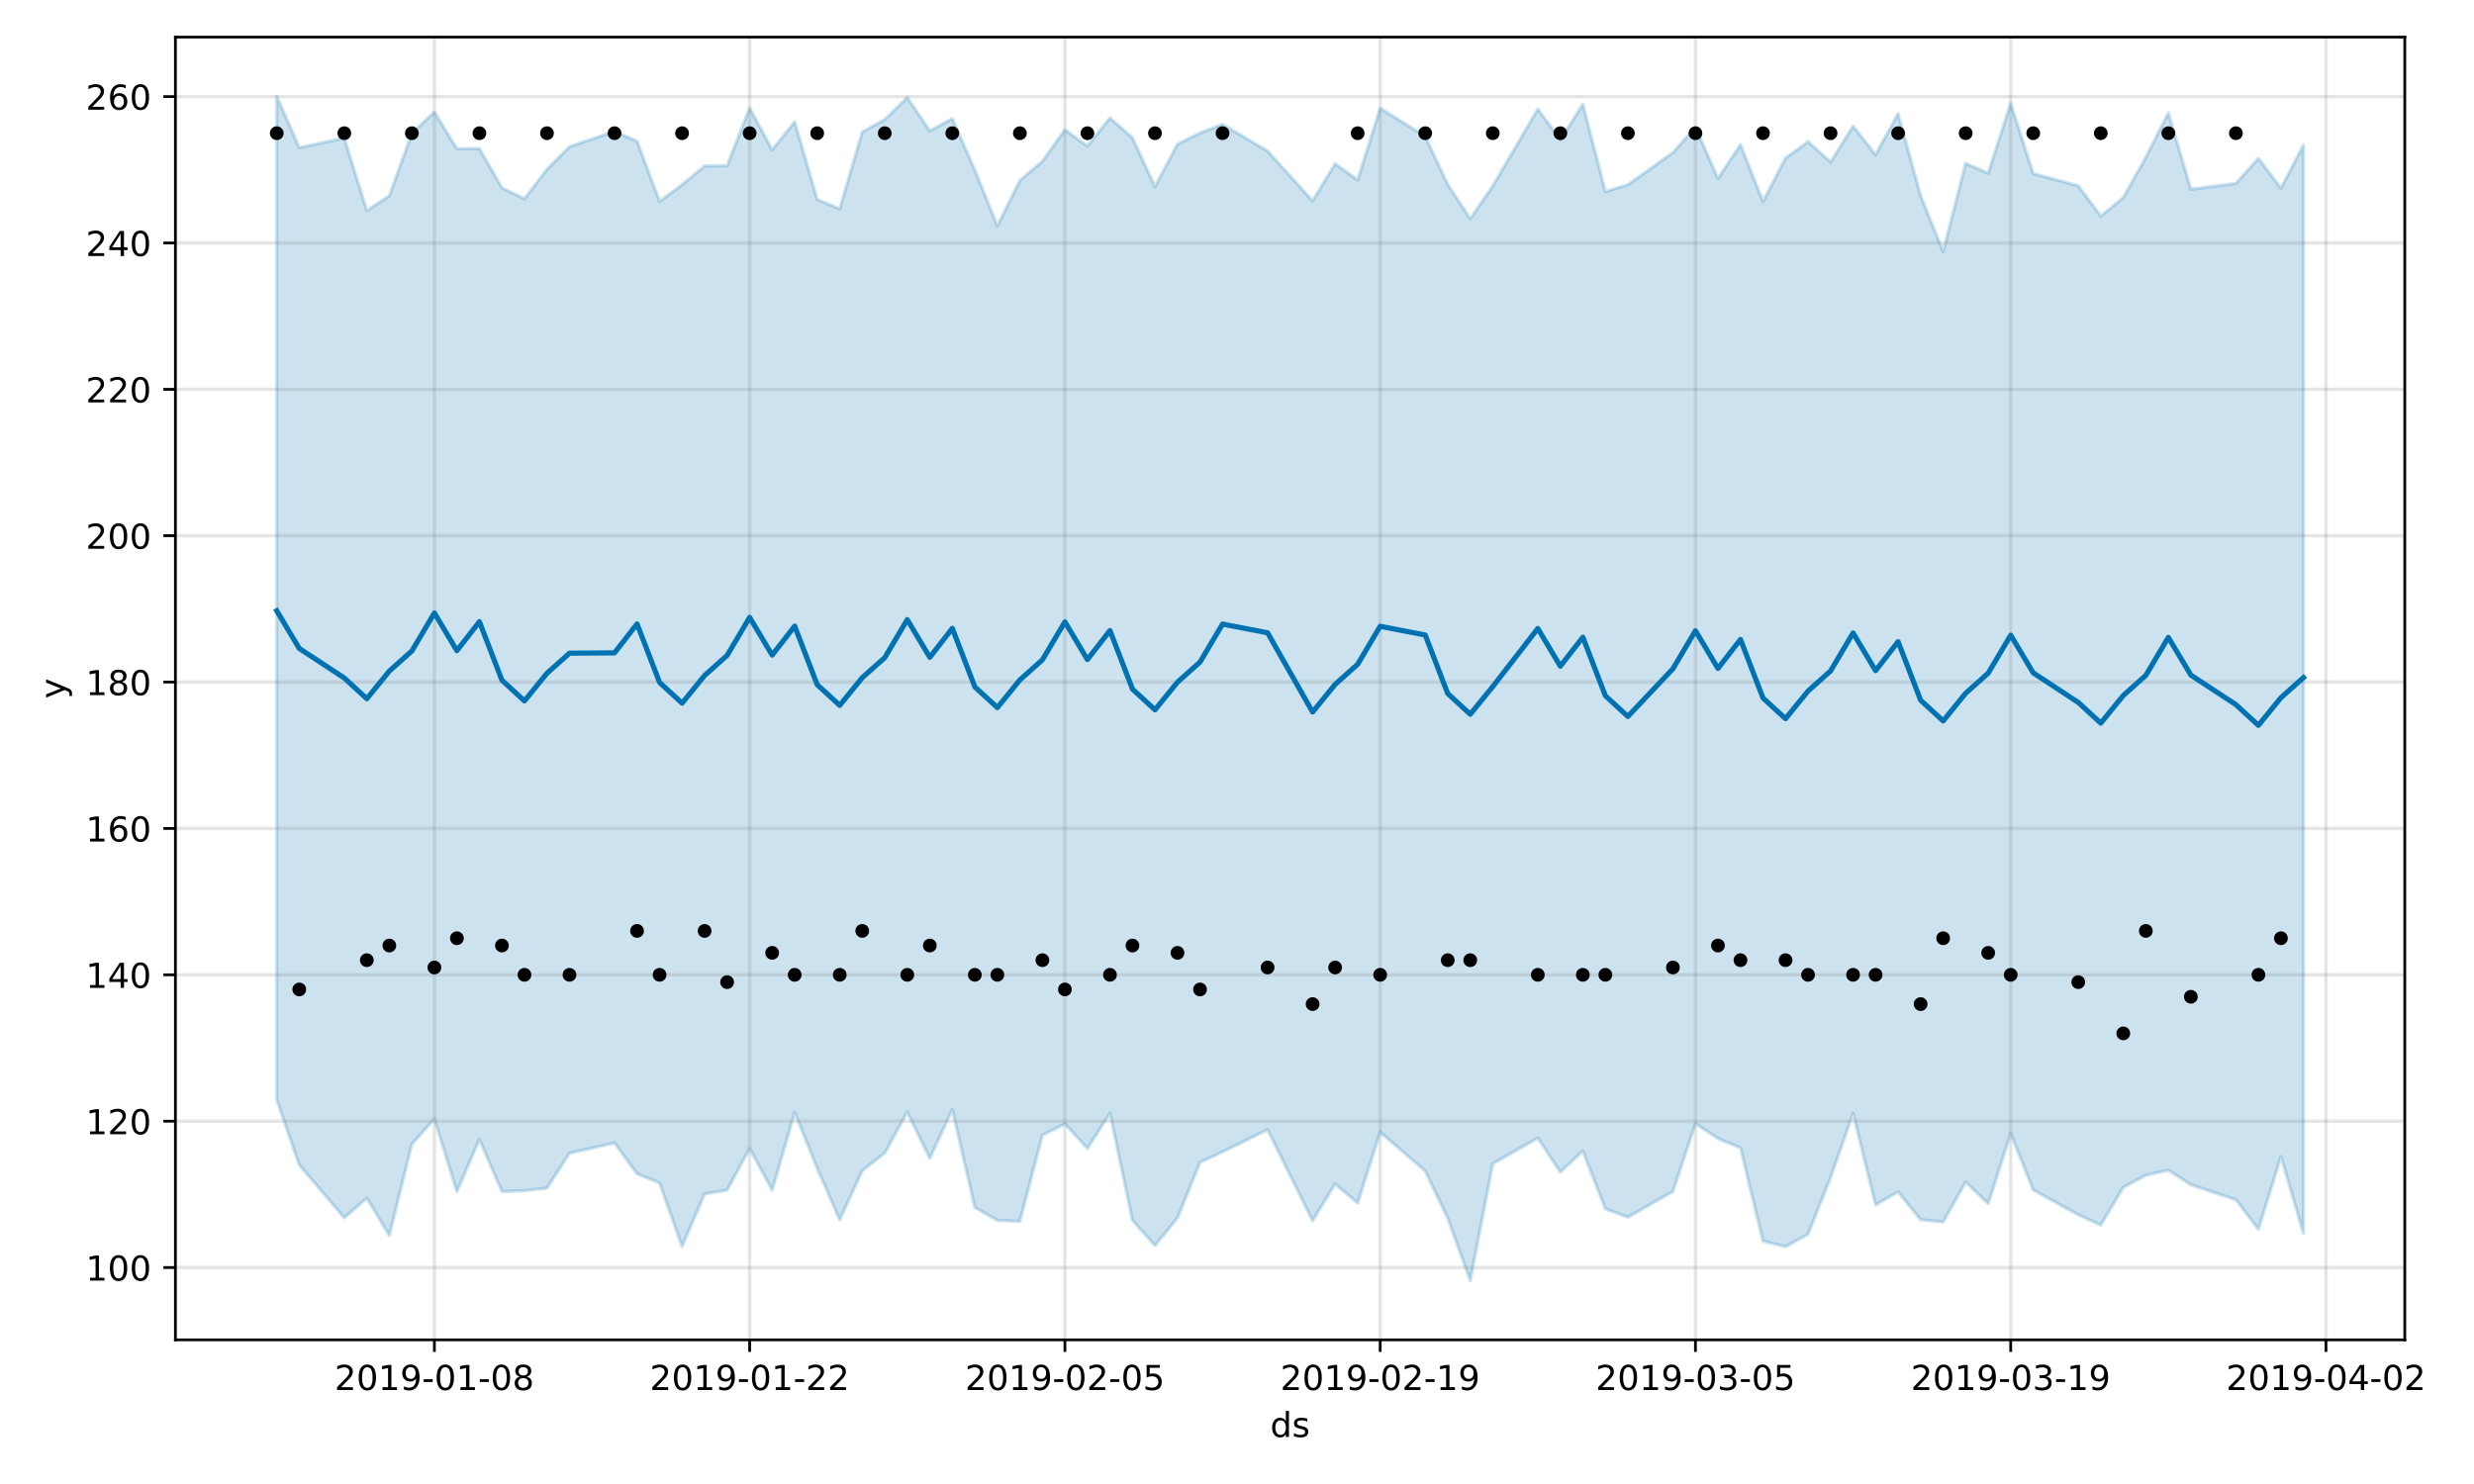 <?xml version="1.0" encoding="utf-8" standalone="no"?>
<!DOCTYPE svg PUBLIC "-//W3C//DTD SVG 1.1//EN"
  "http://www.w3.org/Graphics/SVG/1.1/DTD/svg11.dtd">
<!-- Created with matplotlib (https://matplotlib.org/) -->
<svg height="432pt" version="1.1" viewBox="0 0 720 432" width="720pt" xmlns="http://www.w3.org/2000/svg" xmlns:xlink="http://www.w3.org/1999/xlink">
 <defs>
  <style type="text/css">
*{stroke-linecap:butt;stroke-linejoin:round;}
  </style>
 </defs>
 <g id="figure_1">
  <g id="patch_1">
   <path d="M 0 432 
L 720 432 
L 720 0 
L 0 0 
z
" style="fill:#ffffff;"/>
  </g>
  <g id="axes_1">
   <g id="patch_2">
    <path d="M 51.05 390.04 
L 699.857 390.04 
L 699.857 10.8 
L 51.05 10.8 
z
" style="fill:#ffffff;"/>
   </g>
   <g id="PolyCollection_1">
    <defs>
     <path d="M 80.541 -403.962 
L 80.541 -111.817 
L 87.095 -92.882 
L 100.202 -77.481 
L 106.756 -83.246 
L 113.309 -72.361 
L 119.863 -98.95 
L 126.417 -106.276 
L 132.97 -85.105 
L 139.524 -100.322 
L 146.077 -85.115 
L 152.631 -85.393 
L 159.185 -86.124 
L 165.738 -96.3 
L 178.845 -99.288 
L 185.399 -90.301 
L 191.953 -87.619 
L 198.506 -69.15 
L 205.06 -84.449 
L 211.613 -85.534 
L 218.167 -97.663 
L 224.721 -85.551 
L 231.274 -108.163 
L 237.828 -91.884 
L 244.381 -76.898 
L 250.935 -91.199 
L 257.489 -96.327 
L 264.042 -108.28 
L 270.596 -94.813 
L 277.15 -108.971 
L 283.703 -80.508 
L 290.257 -76.748 
L 296.81 -76.457 
L 303.364 -101.544 
L 309.918 -104.844 
L 316.471 -97.672 
L 323.025 -107.929 
L 329.578 -76.734 
L 336.132 -69.404 
L 342.686 -77.439 
L 349.239 -93.613 
L 355.793 -96.676 
L 368.9 -103.141 
L 382.007 -76.619 
L 388.561 -87.348 
L 395.114 -81.795 
L 401.668 -102.435 
L 414.775 -91.111 
L 421.329 -77.355 
L 427.883 -59.198 
L 434.436 -93.222 
L 447.543 -100.698 
L 454.097 -90.777 
L 460.651 -96.913 
L 467.204 -80.13 
L 473.758 -77.655 
L 486.865 -85.157 
L 493.419 -104.93 
L 499.972 -100.546 
L 506.526 -97.852 
L 513.079 -70.713 
L 519.633 -69.101 
L 526.187 -72.693 
L 532.74 -89.213 
L 539.294 -107.887 
L 545.847 -81.267 
L 552.401 -85.033 
L 558.955 -76.926 
L 565.508 -76.28 
L 572.062 -87.893 
L 578.616 -81.614 
L 585.169 -102.026 
L 591.723 -85.571 
L 604.83 -78.378 
L 611.384 -75.369 
L 617.937 -86.357 
L 624.491 -89.861 
L 631.044 -91.345 
L 637.598 -87.117 
L 650.705 -82.749 
L 657.259 -74.145 
L 663.812 -95.302 
L 670.366 -73.017 
L 670.366 -389.753 
L 670.366 -389.753 
L 663.812 -377.228 
L 657.259 -385.878 
L 650.705 -378.588 
L 637.598 -376.911 
L 631.044 -399.133 
L 624.491 -386.157 
L 617.937 -374.487 
L 611.384 -369.079 
L 604.83 -377.922 
L 591.723 -381.462 
L 585.169 -401.931 
L 578.616 -381.567 
L 572.062 -384.44 
L 565.508 -358.746 
L 558.955 -375.025 
L 552.401 -398.931 
L 545.847 -386.97 
L 539.294 -395.291 
L 532.74 -384.834 
L 526.187 -390.761 
L 519.633 -385.975 
L 513.079 -373.318 
L 506.526 -389.913 
L 499.972 -380.054 
L 493.419 -394.967 
L 486.865 -387.57 
L 473.758 -378.216 
L 467.204 -376.231 
L 460.651 -401.65 
L 454.097 -391.266 
L 447.543 -400.23 
L 434.436 -377.866 
L 427.883 -368.326 
L 421.329 -378.292 
L 414.775 -392.316 
L 401.668 -400.504 
L 395.114 -379.596 
L 388.561 -384.348 
L 382.007 -373.517 
L 368.9 -388.03 
L 355.793 -395.801 
L 349.239 -393.293 
L 342.686 -390.045 
L 336.132 -377.632 
L 329.578 -391.876 
L 323.025 -397.644 
L 316.471 -389.489 
L 309.918 -394.231 
L 303.364 -385.06 
L 296.81 -379.463 
L 290.257 -366.23 
L 283.703 -382.508 
L 277.15 -397.48 
L 270.596 -393.9 
L 264.042 -403.646 
L 257.489 -397.201 
L 250.935 -393.574 
L 244.381 -371.209 
L 237.828 -373.944 
L 231.274 -396.527 
L 224.721 -388.365 
L 218.167 -400.571 
L 211.613 -383.753 
L 205.06 -383.699 
L 198.506 -378.228 
L 191.953 -373.385 
L 185.399 -390.896 
L 178.845 -393.756 
L 165.738 -389.296 
L 159.185 -382.718 
L 152.631 -374.115 
L 146.077 -377.327 
L 139.524 -388.755 
L 132.97 -388.689 
L 126.417 -399.366 
L 119.863 -393.198 
L 113.309 -374.989 
L 106.756 -370.697 
L 100.202 -391.813 
L 87.095 -389.021 
L 80.541 -403.962 
z
" id="m519067b013" style="stroke:#0072b2;stroke-opacity:0.2;"/>
    </defs>
    <g clip-path="url(#p35466e5bfb)">
     <use style="fill:#0072b2;fill-opacity:0.2;stroke:#0072b2;stroke-opacity:0.2;" x="0" xlink:href="#m519067b013" y="432"/>
    </g>
   </g>
   <g id="matplotlib.axis_1">
    <g id="xtick_1">
     <g id="line2d_1">
      <path clip-path="url(#p35466e5bfb)" d="M 126.417 390.04 
L 126.417 10.8 
" style="fill:none;stroke:#808080;stroke-linecap:square;stroke-opacity:0.2;"/>
     </g>
     <g id="line2d_2">
      <defs>
       <path d="M 0 0 
L 0 3.5 
" id="m316aefbcc0" style="stroke:#000000;stroke-width:0.8;"/>
      </defs>
      <g>
       <use style="stroke:#000000;stroke-width:0.8;" x="126.417" xlink:href="#m316aefbcc0" y="390.04"/>
      </g>
     </g>
     <g id="text_1">
      <!-- 2019-01-08 -->
      <defs>
       <path d="M 19.188 8.297 
L 53.609 8.297 
L 53.609 0 
L 7.328 0 
L 7.328 8.297 
Q 12.938 14.109 22.625 23.891 
Q 32.328 33.688 34.812 36.531 
Q 39.547 41.844 41.422 45.531 
Q 43.312 49.219 43.312 52.781 
Q 43.312 58.594 39.234 62.25 
Q 35.156 65.922 28.609 65.922 
Q 23.969 65.922 18.812 64.312 
Q 13.672 62.703 7.812 59.422 
L 7.812 69.391 
Q 13.766 71.781 18.938 73 
Q 24.125 74.219 28.422 74.219 
Q 39.75 74.219 46.484 68.547 
Q 53.219 62.891 53.219 53.422 
Q 53.219 48.922 51.531 44.891 
Q 49.859 40.875 45.406 35.406 
Q 44.188 33.984 37.641 27.219 
Q 31.109 20.453 19.188 8.297 
z
" id="DejaVuSans-50"/>
       <path d="M 31.781 66.406 
Q 24.172 66.406 20.328 58.906 
Q 16.5 51.422 16.5 36.375 
Q 16.5 21.391 20.328 13.891 
Q 24.172 6.391 31.781 6.391 
Q 39.453 6.391 43.281 13.891 
Q 47.125 21.391 47.125 36.375 
Q 47.125 51.422 43.281 58.906 
Q 39.453 66.406 31.781 66.406 
z
M 31.781 74.219 
Q 44.047 74.219 50.516 64.516 
Q 56.984 54.828 56.984 36.375 
Q 56.984 17.969 50.516 8.266 
Q 44.047 -1.422 31.781 -1.422 
Q 19.531 -1.422 13.062 8.266 
Q 6.594 17.969 6.594 36.375 
Q 6.594 54.828 13.062 64.516 
Q 19.531 74.219 31.781 74.219 
z
" id="DejaVuSans-48"/>
       <path d="M 12.406 8.297 
L 28.516 8.297 
L 28.516 63.922 
L 10.984 60.406 
L 10.984 69.391 
L 28.422 72.906 
L 38.281 72.906 
L 38.281 8.297 
L 54.391 8.297 
L 54.391 0 
L 12.406 0 
z
" id="DejaVuSans-49"/>
       <path d="M 10.984 1.516 
L 10.984 10.5 
Q 14.703 8.734 18.5 7.812 
Q 22.312 6.891 25.984 6.891 
Q 35.75 6.891 40.891 13.453 
Q 46.047 20.016 46.781 33.406 
Q 43.953 29.203 39.594 26.953 
Q 35.25 24.703 29.984 24.703 
Q 19.047 24.703 12.672 31.312 
Q 6.297 37.938 6.297 49.422 
Q 6.297 60.641 12.938 67.422 
Q 19.578 74.219 30.609 74.219 
Q 43.266 74.219 49.922 64.516 
Q 56.594 54.828 56.594 36.375 
Q 56.594 19.141 48.406 8.859 
Q 40.234 -1.422 26.422 -1.422 
Q 22.703 -1.422 18.891 -0.688 
Q 15.094 0.047 10.984 1.516 
z
M 30.609 32.422 
Q 37.25 32.422 41.125 36.953 
Q 45.016 41.5 45.016 49.422 
Q 45.016 57.281 41.125 61.844 
Q 37.25 66.406 30.609 66.406 
Q 23.969 66.406 20.094 61.844 
Q 16.219 57.281 16.219 49.422 
Q 16.219 41.5 20.094 36.953 
Q 23.969 32.422 30.609 32.422 
z
" id="DejaVuSans-57"/>
       <path d="M 4.891 31.391 
L 31.203 31.391 
L 31.203 23.391 
L 4.891 23.391 
z
" id="DejaVuSans-45"/>
       <path d="M 31.781 34.625 
Q 24.75 34.625 20.719 30.859 
Q 16.703 27.094 16.703 20.516 
Q 16.703 13.922 20.719 10.156 
Q 24.75 6.391 31.781 6.391 
Q 38.812 6.391 42.859 10.172 
Q 46.922 13.969 46.922 20.516 
Q 46.922 27.094 42.891 30.859 
Q 38.875 34.625 31.781 34.625 
z
M 21.922 38.812 
Q 15.578 40.375 12.031 44.719 
Q 8.5 49.078 8.5 55.328 
Q 8.5 64.062 14.719 69.141 
Q 20.953 74.219 31.781 74.219 
Q 42.672 74.219 48.875 69.141 
Q 55.078 64.062 55.078 55.328 
Q 55.078 49.078 51.531 44.719 
Q 48 40.375 41.703 38.812 
Q 48.828 37.156 52.797 32.312 
Q 56.781 27.484 56.781 20.516 
Q 56.781 9.906 50.312 4.234 
Q 43.844 -1.422 31.781 -1.422 
Q 19.734 -1.422 13.25 4.234 
Q 6.781 9.906 6.781 20.516 
Q 6.781 27.484 10.781 32.312 
Q 14.797 37.156 21.922 38.812 
z
M 18.312 54.391 
Q 18.312 48.734 21.844 45.562 
Q 25.391 42.391 31.781 42.391 
Q 38.141 42.391 41.719 45.562 
Q 45.312 48.734 45.312 54.391 
Q 45.312 60.062 41.719 63.234 
Q 38.141 66.406 31.781 66.406 
Q 25.391 66.406 21.844 63.234 
Q 18.312 60.062 18.312 54.391 
z
" id="DejaVuSans-56"/>
      </defs>
      <g transform="translate(97.359 404.638)scale(0.1 -0.1)">
       <use xlink:href="#DejaVuSans-50"/>
       <use x="63.623" xlink:href="#DejaVuSans-48"/>
       <use x="127.246" xlink:href="#DejaVuSans-49"/>
       <use x="190.869" xlink:href="#DejaVuSans-57"/>
       <use x="254.492" xlink:href="#DejaVuSans-45"/>
       <use x="290.576" xlink:href="#DejaVuSans-48"/>
       <use x="354.199" xlink:href="#DejaVuSans-49"/>
       <use x="417.822" xlink:href="#DejaVuSans-45"/>
       <use x="453.906" xlink:href="#DejaVuSans-48"/>
       <use x="517.529" xlink:href="#DejaVuSans-56"/>
      </g>
     </g>
    </g>
    <g id="xtick_2">
     <g id="line2d_3">
      <path clip-path="url(#p35466e5bfb)" d="M 218.167 390.04 
L 218.167 10.8 
" style="fill:none;stroke:#808080;stroke-linecap:square;stroke-opacity:0.2;"/>
     </g>
     <g id="line2d_4">
      <g>
       <use style="stroke:#000000;stroke-width:0.8;" x="218.167" xlink:href="#m316aefbcc0" y="390.04"/>
      </g>
     </g>
     <g id="text_2">
      <!-- 2019-01-22 -->
      <g transform="translate(189.109 404.638)scale(0.1 -0.1)">
       <use xlink:href="#DejaVuSans-50"/>
       <use x="63.623" xlink:href="#DejaVuSans-48"/>
       <use x="127.246" xlink:href="#DejaVuSans-49"/>
       <use x="190.869" xlink:href="#DejaVuSans-57"/>
       <use x="254.492" xlink:href="#DejaVuSans-45"/>
       <use x="290.576" xlink:href="#DejaVuSans-48"/>
       <use x="354.199" xlink:href="#DejaVuSans-49"/>
       <use x="417.822" xlink:href="#DejaVuSans-45"/>
       <use x="453.906" xlink:href="#DejaVuSans-50"/>
       <use x="517.529" xlink:href="#DejaVuSans-50"/>
      </g>
     </g>
    </g>
    <g id="xtick_3">
     <g id="line2d_5">
      <path clip-path="url(#p35466e5bfb)" d="M 309.918 390.04 
L 309.918 10.8 
" style="fill:none;stroke:#808080;stroke-linecap:square;stroke-opacity:0.2;"/>
     </g>
     <g id="line2d_6">
      <g>
       <use style="stroke:#000000;stroke-width:0.8;" x="309.918" xlink:href="#m316aefbcc0" y="390.04"/>
      </g>
     </g>
     <g id="text_3">
      <!-- 2019-02-05 -->
      <defs>
       <path d="M 10.797 72.906 
L 49.516 72.906 
L 49.516 64.594 
L 19.828 64.594 
L 19.828 46.734 
Q 21.969 47.469 24.109 47.828 
Q 26.266 48.188 28.422 48.188 
Q 40.625 48.188 47.75 41.5 
Q 54.891 34.812 54.891 23.391 
Q 54.891 11.625 47.562 5.094 
Q 40.234 -1.422 26.906 -1.422 
Q 22.312 -1.422 17.547 -0.641 
Q 12.797 0.141 7.719 1.703 
L 7.719 11.625 
Q 12.109 9.234 16.797 8.062 
Q 21.484 6.891 26.703 6.891 
Q 35.156 6.891 40.078 11.328 
Q 45.016 15.766 45.016 23.391 
Q 45.016 31 40.078 35.438 
Q 35.156 39.891 26.703 39.891 
Q 22.75 39.891 18.812 39.016 
Q 14.891 38.141 10.797 36.281 
z
" id="DejaVuSans-53"/>
      </defs>
      <g transform="translate(280.86 404.638)scale(0.1 -0.1)">
       <use xlink:href="#DejaVuSans-50"/>
       <use x="63.623" xlink:href="#DejaVuSans-48"/>
       <use x="127.246" xlink:href="#DejaVuSans-49"/>
       <use x="190.869" xlink:href="#DejaVuSans-57"/>
       <use x="254.492" xlink:href="#DejaVuSans-45"/>
       <use x="290.576" xlink:href="#DejaVuSans-48"/>
       <use x="354.199" xlink:href="#DejaVuSans-50"/>
       <use x="417.822" xlink:href="#DejaVuSans-45"/>
       <use x="453.906" xlink:href="#DejaVuSans-48"/>
       <use x="517.529" xlink:href="#DejaVuSans-53"/>
      </g>
     </g>
    </g>
    <g id="xtick_4">
     <g id="line2d_7">
      <path clip-path="url(#p35466e5bfb)" d="M 401.668 390.04 
L 401.668 10.8 
" style="fill:none;stroke:#808080;stroke-linecap:square;stroke-opacity:0.2;"/>
     </g>
     <g id="line2d_8">
      <g>
       <use style="stroke:#000000;stroke-width:0.8;" x="401.668" xlink:href="#m316aefbcc0" y="390.04"/>
      </g>
     </g>
     <g id="text_4">
      <!-- 2019-02-19 -->
      <g transform="translate(372.61 404.638)scale(0.1 -0.1)">
       <use xlink:href="#DejaVuSans-50"/>
       <use x="63.623" xlink:href="#DejaVuSans-48"/>
       <use x="127.246" xlink:href="#DejaVuSans-49"/>
       <use x="190.869" xlink:href="#DejaVuSans-57"/>
       <use x="254.492" xlink:href="#DejaVuSans-45"/>
       <use x="290.576" xlink:href="#DejaVuSans-48"/>
       <use x="354.199" xlink:href="#DejaVuSans-50"/>
       <use x="417.822" xlink:href="#DejaVuSans-45"/>
       <use x="453.906" xlink:href="#DejaVuSans-49"/>
       <use x="517.529" xlink:href="#DejaVuSans-57"/>
      </g>
     </g>
    </g>
    <g id="xtick_5">
     <g id="line2d_9">
      <path clip-path="url(#p35466e5bfb)" d="M 493.419 390.04 
L 493.419 10.8 
" style="fill:none;stroke:#808080;stroke-linecap:square;stroke-opacity:0.2;"/>
     </g>
     <g id="line2d_10">
      <g>
       <use style="stroke:#000000;stroke-width:0.8;" x="493.419" xlink:href="#m316aefbcc0" y="390.04"/>
      </g>
     </g>
     <g id="text_5">
      <!-- 2019-03-05 -->
      <defs>
       <path d="M 40.578 39.312 
Q 47.656 37.797 51.625 33 
Q 55.609 28.219 55.609 21.188 
Q 55.609 10.406 48.188 4.484 
Q 40.766 -1.422 27.094 -1.422 
Q 22.516 -1.422 17.656 -0.516 
Q 12.797 0.391 7.625 2.203 
L 7.625 11.719 
Q 11.719 9.328 16.594 8.109 
Q 21.484 6.891 26.812 6.891 
Q 36.078 6.891 40.938 10.547 
Q 45.797 14.203 45.797 21.188 
Q 45.797 27.641 41.281 31.266 
Q 36.766 34.906 28.719 34.906 
L 20.219 34.906 
L 20.219 43.016 
L 29.109 43.016 
Q 36.375 43.016 40.234 45.922 
Q 44.094 48.828 44.094 54.297 
Q 44.094 59.906 40.109 62.906 
Q 36.141 65.922 28.719 65.922 
Q 24.656 65.922 20.016 65.031 
Q 15.375 64.156 9.812 62.312 
L 9.812 71.094 
Q 15.438 72.656 20.344 73.438 
Q 25.25 74.219 29.594 74.219 
Q 40.828 74.219 47.359 69.109 
Q 53.906 64.016 53.906 55.328 
Q 53.906 49.266 50.438 45.094 
Q 46.969 40.922 40.578 39.312 
z
" id="DejaVuSans-51"/>
      </defs>
      <g transform="translate(464.361 404.638)scale(0.1 -0.1)">
       <use xlink:href="#DejaVuSans-50"/>
       <use x="63.623" xlink:href="#DejaVuSans-48"/>
       <use x="127.246" xlink:href="#DejaVuSans-49"/>
       <use x="190.869" xlink:href="#DejaVuSans-57"/>
       <use x="254.492" xlink:href="#DejaVuSans-45"/>
       <use x="290.576" xlink:href="#DejaVuSans-48"/>
       <use x="354.199" xlink:href="#DejaVuSans-51"/>
       <use x="417.822" xlink:href="#DejaVuSans-45"/>
       <use x="453.906" xlink:href="#DejaVuSans-48"/>
       <use x="517.529" xlink:href="#DejaVuSans-53"/>
      </g>
     </g>
    </g>
    <g id="xtick_6">
     <g id="line2d_11">
      <path clip-path="url(#p35466e5bfb)" d="M 585.169 390.04 
L 585.169 10.8 
" style="fill:none;stroke:#808080;stroke-linecap:square;stroke-opacity:0.2;"/>
     </g>
     <g id="line2d_12">
      <g>
       <use style="stroke:#000000;stroke-width:0.8;" x="585.169" xlink:href="#m316aefbcc0" y="390.04"/>
      </g>
     </g>
     <g id="text_6">
      <!-- 2019-03-19 -->
      <g transform="translate(556.111 404.638)scale(0.1 -0.1)">
       <use xlink:href="#DejaVuSans-50"/>
       <use x="63.623" xlink:href="#DejaVuSans-48"/>
       <use x="127.246" xlink:href="#DejaVuSans-49"/>
       <use x="190.869" xlink:href="#DejaVuSans-57"/>
       <use x="254.492" xlink:href="#DejaVuSans-45"/>
       <use x="290.576" xlink:href="#DejaVuSans-48"/>
       <use x="354.199" xlink:href="#DejaVuSans-51"/>
       <use x="417.822" xlink:href="#DejaVuSans-45"/>
       <use x="453.906" xlink:href="#DejaVuSans-49"/>
       <use x="517.529" xlink:href="#DejaVuSans-57"/>
      </g>
     </g>
    </g>
    <g id="xtick_7">
     <g id="line2d_13">
      <path clip-path="url(#p35466e5bfb)" d="M 676.92 390.04 
L 676.92 10.8 
" style="fill:none;stroke:#808080;stroke-linecap:square;stroke-opacity:0.2;"/>
     </g>
     <g id="line2d_14">
      <g>
       <use style="stroke:#000000;stroke-width:0.8;" x="676.92" xlink:href="#m316aefbcc0" y="390.04"/>
      </g>
     </g>
     <g id="text_7">
      <!-- 2019-04-02 -->
      <defs>
       <path d="M 37.797 64.312 
L 12.891 25.391 
L 37.797 25.391 
z
M 35.203 72.906 
L 47.609 72.906 
L 47.609 25.391 
L 58.016 25.391 
L 58.016 17.188 
L 47.609 17.188 
L 47.609 0 
L 37.797 0 
L 37.797 17.188 
L 4.891 17.188 
L 4.891 26.703 
z
" id="DejaVuSans-52"/>
      </defs>
      <g transform="translate(647.862 404.638)scale(0.1 -0.1)">
       <use xlink:href="#DejaVuSans-50"/>
       <use x="63.623" xlink:href="#DejaVuSans-48"/>
       <use x="127.246" xlink:href="#DejaVuSans-49"/>
       <use x="190.869" xlink:href="#DejaVuSans-57"/>
       <use x="254.492" xlink:href="#DejaVuSans-45"/>
       <use x="290.576" xlink:href="#DejaVuSans-48"/>
       <use x="354.199" xlink:href="#DejaVuSans-52"/>
       <use x="417.822" xlink:href="#DejaVuSans-45"/>
       <use x="453.906" xlink:href="#DejaVuSans-48"/>
       <use x="517.529" xlink:href="#DejaVuSans-50"/>
      </g>
     </g>
    </g>
    <g id="text_8">
     <!-- ds -->
     <defs>
      <path d="M 45.406 46.391 
L 45.406 75.984 
L 54.391 75.984 
L 54.391 0 
L 45.406 0 
L 45.406 8.203 
Q 42.578 3.328 38.25 0.953 
Q 33.938 -1.422 27.875 -1.422 
Q 17.969 -1.422 11.734 6.484 
Q 5.516 14.406 5.516 27.297 
Q 5.516 40.188 11.734 48.094 
Q 17.969 56 27.875 56 
Q 33.938 56 38.25 53.625 
Q 42.578 51.266 45.406 46.391 
z
M 14.797 27.297 
Q 14.797 17.391 18.875 11.75 
Q 22.953 6.109 30.078 6.109 
Q 37.203 6.109 41.297 11.75 
Q 45.406 17.391 45.406 27.297 
Q 45.406 37.203 41.297 42.844 
Q 37.203 48.484 30.078 48.484 
Q 22.953 48.484 18.875 42.844 
Q 14.797 37.203 14.797 27.297 
z
" id="DejaVuSans-100"/>
      <path d="M 44.281 53.078 
L 44.281 44.578 
Q 40.484 46.531 36.375 47.5 
Q 32.281 48.484 27.875 48.484 
Q 21.188 48.484 17.844 46.438 
Q 14.5 44.391 14.5 40.281 
Q 14.5 37.156 16.891 35.375 
Q 19.281 33.594 26.516 31.984 
L 29.594 31.297 
Q 39.156 29.25 43.188 25.516 
Q 47.219 21.781 47.219 15.094 
Q 47.219 7.469 41.188 3.016 
Q 35.156 -1.422 24.609 -1.422 
Q 20.219 -1.422 15.453 -0.562 
Q 10.688 0.297 5.422 2 
L 5.422 11.281 
Q 10.406 8.688 15.234 7.391 
Q 20.062 6.109 24.812 6.109 
Q 31.156 6.109 34.562 8.281 
Q 37.984 10.453 37.984 14.406 
Q 37.984 18.062 35.516 20.016 
Q 33.062 21.969 24.703 23.781 
L 21.578 24.516 
Q 13.234 26.266 9.516 29.906 
Q 5.812 33.547 5.812 39.891 
Q 5.812 47.609 11.281 51.797 
Q 16.75 56 26.812 56 
Q 31.781 56 36.172 55.266 
Q 40.578 54.547 44.281 53.078 
z
" id="DejaVuSans-115"/>
     </defs>
     <g transform="translate(369.675 418.317)scale(0.1 -0.1)">
      <use xlink:href="#DejaVuSans-100"/>
      <use x="63.477" xlink:href="#DejaVuSans-115"/>
     </g>
    </g>
   </g>
   <g id="matplotlib.axis_2">
    <g id="ytick_1">
     <g id="line2d_15">
      <path clip-path="url(#p35466e5bfb)" d="M 51.05 368.991 
L 699.857 368.991 
" style="fill:none;stroke:#808080;stroke-linecap:square;stroke-opacity:0.2;"/>
     </g>
     <g id="line2d_16">
      <defs>
       <path d="M 0 0 
L -3.5 0 
" id="mdfeae8bab4" style="stroke:#000000;stroke-width:0.8;"/>
      </defs>
      <g>
       <use style="stroke:#000000;stroke-width:0.8;" x="51.05" xlink:href="#mdfeae8bab4" y="368.991"/>
      </g>
     </g>
     <g id="text_9">
      <!-- 100 -->
      <g transform="translate(24.962 372.791)scale(0.1 -0.1)">
       <use xlink:href="#DejaVuSans-49"/>
       <use x="63.623" xlink:href="#DejaVuSans-48"/>
       <use x="127.246" xlink:href="#DejaVuSans-48"/>
      </g>
     </g>
    </g>
    <g id="ytick_2">
     <g id="line2d_17">
      <path clip-path="url(#p35466e5bfb)" d="M 51.05 326.383 
L 699.857 326.383 
" style="fill:none;stroke:#808080;stroke-linecap:square;stroke-opacity:0.2;"/>
     </g>
     <g id="line2d_18">
      <g>
       <use style="stroke:#000000;stroke-width:0.8;" x="51.05" xlink:href="#mdfeae8bab4" y="326.383"/>
      </g>
     </g>
     <g id="text_10">
      <!-- 120 -->
      <g transform="translate(24.962 330.182)scale(0.1 -0.1)">
       <use xlink:href="#DejaVuSans-49"/>
       <use x="63.623" xlink:href="#DejaVuSans-50"/>
       <use x="127.246" xlink:href="#DejaVuSans-48"/>
      </g>
     </g>
    </g>
    <g id="ytick_3">
     <g id="line2d_19">
      <path clip-path="url(#p35466e5bfb)" d="M 51.05 283.774 
L 699.857 283.774 
" style="fill:none;stroke:#808080;stroke-linecap:square;stroke-opacity:0.2;"/>
     </g>
     <g id="line2d_20">
      <g>
       <use style="stroke:#000000;stroke-width:0.8;" x="51.05" xlink:href="#mdfeae8bab4" y="283.774"/>
      </g>
     </g>
     <g id="text_11">
      <!-- 140 -->
      <g transform="translate(24.962 287.573)scale(0.1 -0.1)">
       <use xlink:href="#DejaVuSans-49"/>
       <use x="63.623" xlink:href="#DejaVuSans-52"/>
       <use x="127.246" xlink:href="#DejaVuSans-48"/>
      </g>
     </g>
    </g>
    <g id="ytick_4">
     <g id="line2d_21">
      <path clip-path="url(#p35466e5bfb)" d="M 51.05 241.165 
L 699.857 241.165 
" style="fill:none;stroke:#808080;stroke-linecap:square;stroke-opacity:0.2;"/>
     </g>
     <g id="line2d_22">
      <g>
       <use style="stroke:#000000;stroke-width:0.8;" x="51.05" xlink:href="#mdfeae8bab4" y="241.165"/>
      </g>
     </g>
     <g id="text_12">
      <!-- 160 -->
      <defs>
       <path d="M 33.016 40.375 
Q 26.375 40.375 22.484 35.828 
Q 18.609 31.297 18.609 23.391 
Q 18.609 15.531 22.484 10.953 
Q 26.375 6.391 33.016 6.391 
Q 39.656 6.391 43.531 10.953 
Q 47.406 15.531 47.406 23.391 
Q 47.406 31.297 43.531 35.828 
Q 39.656 40.375 33.016 40.375 
z
M 52.594 71.297 
L 52.594 62.312 
Q 48.875 64.062 45.094 64.984 
Q 41.312 65.922 37.594 65.922 
Q 27.828 65.922 22.672 59.328 
Q 17.531 52.734 16.797 39.406 
Q 19.672 43.656 24.016 45.922 
Q 28.375 48.188 33.594 48.188 
Q 44.578 48.188 50.953 41.516 
Q 57.328 34.859 57.328 23.391 
Q 57.328 12.156 50.688 5.359 
Q 44.047 -1.422 33.016 -1.422 
Q 20.359 -1.422 13.672 8.266 
Q 6.984 17.969 6.984 36.375 
Q 6.984 53.656 15.188 63.938 
Q 23.391 74.219 37.203 74.219 
Q 40.922 74.219 44.703 73.484 
Q 48.484 72.75 52.594 71.297 
z
" id="DejaVuSans-54"/>
      </defs>
      <g transform="translate(24.962 244.964)scale(0.1 -0.1)">
       <use xlink:href="#DejaVuSans-49"/>
       <use x="63.623" xlink:href="#DejaVuSans-54"/>
       <use x="127.246" xlink:href="#DejaVuSans-48"/>
      </g>
     </g>
    </g>
    <g id="ytick_5">
     <g id="line2d_23">
      <path clip-path="url(#p35466e5bfb)" d="M 51.05 198.556 
L 699.857 198.556 
" style="fill:none;stroke:#808080;stroke-linecap:square;stroke-opacity:0.2;"/>
     </g>
     <g id="line2d_24">
      <g>
       <use style="stroke:#000000;stroke-width:0.8;" x="51.05" xlink:href="#mdfeae8bab4" y="198.556"/>
      </g>
     </g>
     <g id="text_13">
      <!-- 180 -->
      <g transform="translate(24.962 202.356)scale(0.1 -0.1)">
       <use xlink:href="#DejaVuSans-49"/>
       <use x="63.623" xlink:href="#DejaVuSans-56"/>
       <use x="127.246" xlink:href="#DejaVuSans-48"/>
      </g>
     </g>
    </g>
    <g id="ytick_6">
     <g id="line2d_25">
      <path clip-path="url(#p35466e5bfb)" d="M 51.05 155.948 
L 699.857 155.948 
" style="fill:none;stroke:#808080;stroke-linecap:square;stroke-opacity:0.2;"/>
     </g>
     <g id="line2d_26">
      <g>
       <use style="stroke:#000000;stroke-width:0.8;" x="51.05" xlink:href="#mdfeae8bab4" y="155.948"/>
      </g>
     </g>
     <g id="text_14">
      <!-- 200 -->
      <g transform="translate(24.962 159.747)scale(0.1 -0.1)">
       <use xlink:href="#DejaVuSans-50"/>
       <use x="63.623" xlink:href="#DejaVuSans-48"/>
       <use x="127.246" xlink:href="#DejaVuSans-48"/>
      </g>
     </g>
    </g>
    <g id="ytick_7">
     <g id="line2d_27">
      <path clip-path="url(#p35466e5bfb)" d="M 51.05 113.339 
L 699.857 113.339 
" style="fill:none;stroke:#808080;stroke-linecap:square;stroke-opacity:0.2;"/>
     </g>
     <g id="line2d_28">
      <g>
       <use style="stroke:#000000;stroke-width:0.8;" x="51.05" xlink:href="#mdfeae8bab4" y="113.339"/>
      </g>
     </g>
     <g id="text_15">
      <!-- 220 -->
      <g transform="translate(24.962 117.138)scale(0.1 -0.1)">
       <use xlink:href="#DejaVuSans-50"/>
       <use x="63.623" xlink:href="#DejaVuSans-50"/>
       <use x="127.246" xlink:href="#DejaVuSans-48"/>
      </g>
     </g>
    </g>
    <g id="ytick_8">
     <g id="line2d_29">
      <path clip-path="url(#p35466e5bfb)" d="M 51.05 70.73 
L 699.857 70.73 
" style="fill:none;stroke:#808080;stroke-linecap:square;stroke-opacity:0.2;"/>
     </g>
     <g id="line2d_30">
      <g>
       <use style="stroke:#000000;stroke-width:0.8;" x="51.05" xlink:href="#mdfeae8bab4" y="70.73"/>
      </g>
     </g>
     <g id="text_16">
      <!-- 240 -->
      <g transform="translate(24.962 74.529)scale(0.1 -0.1)">
       <use xlink:href="#DejaVuSans-50"/>
       <use x="63.623" xlink:href="#DejaVuSans-52"/>
       <use x="127.246" xlink:href="#DejaVuSans-48"/>
      </g>
     </g>
    </g>
    <g id="ytick_9">
     <g id="line2d_31">
      <path clip-path="url(#p35466e5bfb)" d="M 51.05 28.121 
L 699.857 28.121 
" style="fill:none;stroke:#808080;stroke-linecap:square;stroke-opacity:0.2;"/>
     </g>
     <g id="line2d_32">
      <g>
       <use style="stroke:#000000;stroke-width:0.8;" x="51.05" xlink:href="#mdfeae8bab4" y="28.121"/>
      </g>
     </g>
     <g id="text_17">
      <!-- 260 -->
      <g transform="translate(24.962 31.921)scale(0.1 -0.1)">
       <use xlink:href="#DejaVuSans-50"/>
       <use x="63.623" xlink:href="#DejaVuSans-54"/>
       <use x="127.246" xlink:href="#DejaVuSans-48"/>
      </g>
     </g>
    </g>
    <g id="text_18">
     <!-- y -->
     <defs>
      <path d="M 32.172 -5.078 
Q 28.375 -14.844 24.75 -17.812 
Q 21.141 -20.797 15.094 -20.797 
L 7.906 -20.797 
L 7.906 -13.281 
L 13.188 -13.281 
Q 16.891 -13.281 18.938 -11.516 
Q 21 -9.766 23.484 -3.219 
L 25.094 0.875 
L 2.984 54.688 
L 12.5 54.688 
L 29.594 11.922 
L 46.688 54.688 
L 56.203 54.688 
z
" id="DejaVuSans-121"/>
     </defs>
     <g transform="translate(18.883 203.379)rotate(-90)scale(0.1 -0.1)">
      <use xlink:href="#DejaVuSans-121"/>
     </g>
    </g>
   </g>
   <g id="line2d_33">
    <defs>
     <path d="M 0 1.5 
C 0.398 1.5 0.779 1.342 1.061 1.061 
C 1.342 0.779 1.5 0.398 1.5 0 
C 1.5 -0.398 1.342 -0.779 1.061 -1.061 
C 0.779 -1.342 0.398 -1.5 0 -1.5 
C -0.398 -1.5 -0.779 -1.342 -1.061 -1.061 
C -1.342 -0.779 -1.5 -0.398 -1.5 0 
C -1.5 0.398 -1.342 0.779 -1.061 1.061 
C -0.779 1.342 -0.398 1.5 0 1.5 
z
" id="m25d1651cb3" style="stroke:#000000;"/>
    </defs>
    <g clip-path="url(#p35466e5bfb)">
     <use style="stroke:#000000;" x="80.541" xlink:href="#m25d1651cb3" y="38.774"/>
     <use style="stroke:#000000;" x="87.095" xlink:href="#m25d1651cb3" y="288.035"/>
     <use style="stroke:#000000;" x="100.202" xlink:href="#m25d1651cb3" y="38.774"/>
     <use style="stroke:#000000;" x="106.756" xlink:href="#m25d1651cb3" y="279.513"/>
     <use style="stroke:#000000;" x="113.309" xlink:href="#m25d1651cb3" y="275.252"/>
     <use style="stroke:#000000;" x="119.863" xlink:href="#m25d1651cb3" y="38.774"/>
     <use style="stroke:#000000;" x="126.417" xlink:href="#m25d1651cb3" y="281.643"/>
     <use style="stroke:#000000;" x="132.97" xlink:href="#m25d1651cb3" y="273.122"/>
     <use style="stroke:#000000;" x="139.524" xlink:href="#m25d1651cb3" y="38.774"/>
     <use style="stroke:#000000;" x="146.077" xlink:href="#m25d1651cb3" y="275.252"/>
     <use style="stroke:#000000;" x="152.631" xlink:href="#m25d1651cb3" y="283.774"/>
     <use style="stroke:#000000;" x="159.185" xlink:href="#m25d1651cb3" y="38.774"/>
     <use style="stroke:#000000;" x="165.738" xlink:href="#m25d1651cb3" y="283.774"/>
     <use style="stroke:#000000;" x="178.845" xlink:href="#m25d1651cb3" y="38.774"/>
     <use style="stroke:#000000;" x="185.399" xlink:href="#m25d1651cb3" y="270.991"/>
     <use style="stroke:#000000;" x="191.953" xlink:href="#m25d1651cb3" y="283.774"/>
     <use style="stroke:#000000;" x="198.506" xlink:href="#m25d1651cb3" y="38.774"/>
     <use style="stroke:#000000;" x="205.06" xlink:href="#m25d1651cb3" y="270.991"/>
     <use style="stroke:#000000;" x="211.613" xlink:href="#m25d1651cb3" y="285.904"/>
     <use style="stroke:#000000;" x="218.167" xlink:href="#m25d1651cb3" y="38.774"/>
     <use style="stroke:#000000;" x="224.721" xlink:href="#m25d1651cb3" y="277.383"/>
     <use style="stroke:#000000;" x="231.274" xlink:href="#m25d1651cb3" y="283.774"/>
     <use style="stroke:#000000;" x="237.828" xlink:href="#m25d1651cb3" y="38.774"/>
     <use style="stroke:#000000;" x="244.381" xlink:href="#m25d1651cb3" y="283.774"/>
     <use style="stroke:#000000;" x="250.935" xlink:href="#m25d1651cb3" y="270.991"/>
     <use style="stroke:#000000;" x="257.489" xlink:href="#m25d1651cb3" y="38.774"/>
     <use style="stroke:#000000;" x="264.042" xlink:href="#m25d1651cb3" y="283.774"/>
     <use style="stroke:#000000;" x="270.596" xlink:href="#m25d1651cb3" y="275.252"/>
     <use style="stroke:#000000;" x="277.15" xlink:href="#m25d1651cb3" y="38.774"/>
     <use style="stroke:#000000;" x="283.703" xlink:href="#m25d1651cb3" y="283.774"/>
     <use style="stroke:#000000;" x="290.257" xlink:href="#m25d1651cb3" y="283.774"/>
     <use style="stroke:#000000;" x="296.81" xlink:href="#m25d1651cb3" y="38.774"/>
     <use style="stroke:#000000;" x="303.364" xlink:href="#m25d1651cb3" y="279.513"/>
     <use style="stroke:#000000;" x="309.918" xlink:href="#m25d1651cb3" y="288.035"/>
     <use style="stroke:#000000;" x="316.471" xlink:href="#m25d1651cb3" y="38.774"/>
     <use style="stroke:#000000;" x="323.025" xlink:href="#m25d1651cb3" y="283.774"/>
     <use style="stroke:#000000;" x="329.578" xlink:href="#m25d1651cb3" y="275.252"/>
     <use style="stroke:#000000;" x="336.132" xlink:href="#m25d1651cb3" y="38.774"/>
     <use style="stroke:#000000;" x="342.686" xlink:href="#m25d1651cb3" y="277.383"/>
     <use style="stroke:#000000;" x="349.239" xlink:href="#m25d1651cb3" y="288.035"/>
     <use style="stroke:#000000;" x="355.793" xlink:href="#m25d1651cb3" y="38.774"/>
     <use style="stroke:#000000;" x="368.9" xlink:href="#m25d1651cb3" y="281.643"/>
     <use style="stroke:#000000;" x="382.007" xlink:href="#m25d1651cb3" y="292.296"/>
     <use style="stroke:#000000;" x="388.561" xlink:href="#m25d1651cb3" y="281.643"/>
     <use style="stroke:#000000;" x="395.114" xlink:href="#m25d1651cb3" y="38.774"/>
     <use style="stroke:#000000;" x="401.668" xlink:href="#m25d1651cb3" y="283.774"/>
     <use style="stroke:#000000;" x="414.775" xlink:href="#m25d1651cb3" y="38.774"/>
     <use style="stroke:#000000;" x="421.329" xlink:href="#m25d1651cb3" y="279.513"/>
     <use style="stroke:#000000;" x="427.883" xlink:href="#m25d1651cb3" y="279.513"/>
     <use style="stroke:#000000;" x="434.436" xlink:href="#m25d1651cb3" y="38.774"/>
     <use style="stroke:#000000;" x="447.543" xlink:href="#m25d1651cb3" y="283.774"/>
     <use style="stroke:#000000;" x="454.097" xlink:href="#m25d1651cb3" y="38.774"/>
     <use style="stroke:#000000;" x="460.651" xlink:href="#m25d1651cb3" y="283.774"/>
     <use style="stroke:#000000;" x="467.204" xlink:href="#m25d1651cb3" y="283.774"/>
     <use style="stroke:#000000;" x="473.758" xlink:href="#m25d1651cb3" y="38.774"/>
     <use style="stroke:#000000;" x="486.865" xlink:href="#m25d1651cb3" y="281.643"/>
     <use style="stroke:#000000;" x="493.419" xlink:href="#m25d1651cb3" y="38.774"/>
     <use style="stroke:#000000;" x="499.972" xlink:href="#m25d1651cb3" y="275.252"/>
     <use style="stroke:#000000;" x="506.526" xlink:href="#m25d1651cb3" y="279.513"/>
     <use style="stroke:#000000;" x="513.079" xlink:href="#m25d1651cb3" y="38.774"/>
     <use style="stroke:#000000;" x="519.633" xlink:href="#m25d1651cb3" y="279.513"/>
     <use style="stroke:#000000;" x="526.187" xlink:href="#m25d1651cb3" y="283.774"/>
     <use style="stroke:#000000;" x="532.74" xlink:href="#m25d1651cb3" y="38.774"/>
     <use style="stroke:#000000;" x="539.294" xlink:href="#m25d1651cb3" y="283.774"/>
     <use style="stroke:#000000;" x="545.847" xlink:href="#m25d1651cb3" y="283.774"/>
     <use style="stroke:#000000;" x="552.401" xlink:href="#m25d1651cb3" y="38.774"/>
     <use style="stroke:#000000;" x="558.955" xlink:href="#m25d1651cb3" y="292.296"/>
     <use style="stroke:#000000;" x="565.508" xlink:href="#m25d1651cb3" y="273.122"/>
     <use style="stroke:#000000;" x="572.062" xlink:href="#m25d1651cb3" y="38.774"/>
     <use style="stroke:#000000;" x="578.616" xlink:href="#m25d1651cb3" y="277.383"/>
     <use style="stroke:#000000;" x="585.169" xlink:href="#m25d1651cb3" y="283.774"/>
     <use style="stroke:#000000;" x="591.723" xlink:href="#m25d1651cb3" y="38.774"/>
     <use style="stroke:#000000;" x="604.83" xlink:href="#m25d1651cb3" y="285.904"/>
     <use style="stroke:#000000;" x="611.384" xlink:href="#m25d1651cb3" y="38.774"/>
     <use style="stroke:#000000;" x="617.937" xlink:href="#m25d1651cb3" y="300.817"/>
     <use style="stroke:#000000;" x="624.491" xlink:href="#m25d1651cb3" y="270.991"/>
     <use style="stroke:#000000;" x="631.044" xlink:href="#m25d1651cb3" y="38.774"/>
     <use style="stroke:#000000;" x="637.598" xlink:href="#m25d1651cb3" y="290.165"/>
     <use style="stroke:#000000;" x="650.705" xlink:href="#m25d1651cb3" y="38.774"/>
     <use style="stroke:#000000;" x="657.259" xlink:href="#m25d1651cb3" y="283.774"/>
     <use style="stroke:#000000;" x="663.812" xlink:href="#m25d1651cb3" y="273.122"/>
    </g>
   </g>
   <g id="line2d_34">
    <path clip-path="url(#p35466e5bfb)" d="M 80.541 177.794 
L 87.095 188.761 
L 100.202 197.369 
L 106.756 203.392 
L 113.309 195.344 
L 119.863 189.5 
L 126.417 178.441 
L 132.97 189.407 
L 139.524 180.975 
L 146.077 198.015 
L 152.631 204.039 
L 159.185 195.991 
L 165.738 190.146 
L 178.845 190.054 
L 185.399 181.621 
L 191.953 198.662 
L 198.506 204.685 
L 205.06 196.637 
L 211.613 190.792 
L 218.167 179.734 
L 224.721 190.7 
L 231.274 182.268 
L 237.828 199.308 
L 244.381 205.331 
L 250.935 197.283 
L 257.489 191.439 
L 264.042 180.38 
L 270.596 191.346 
L 277.15 182.914 
L 283.703 199.954 
L 290.257 205.978 
L 296.81 197.93 
L 303.364 192.085 
L 309.918 181.026 
L 316.471 191.993 
L 323.025 183.56 
L 329.578 200.601 
L 336.132 206.624 
L 342.686 198.576 
L 349.239 192.731 
L 355.793 181.673 
L 368.9 184.207 
L 382.007 207.271 
L 388.561 199.223 
L 395.114 193.378 
L 401.668 182.319 
L 414.775 184.853 
L 421.329 201.894 
L 427.883 207.917 
L 434.436 199.869 
L 447.543 182.965 
L 454.097 193.932 
L 460.651 185.5 
L 467.204 202.54 
L 473.758 208.563 
L 486.865 194.671 
L 493.419 183.612 
L 499.972 194.578 
L 506.526 186.146 
L 513.079 203.186 
L 519.633 209.21 
L 526.187 201.162 
L 532.74 195.317 
L 539.294 184.258 
L 545.847 195.225 
L 552.401 186.792 
L 558.955 203.833 
L 565.508 209.856 
L 572.062 201.808 
L 578.616 195.963 
L 585.169 184.905 
L 591.723 195.871 
L 604.83 204.479 
L 611.384 210.502 
L 617.937 202.454 
L 624.491 196.61 
L 631.044 185.551 
L 637.598 196.517 
L 650.705 205.125 
L 657.259 211.149 
L 663.812 203.101 
L 670.366 197.256 
" style="fill:none;stroke:#0072b2;stroke-linecap:square;stroke-width:1.5;"/>
   </g>
   <g id="patch_3">
    <path d="M 51.05 390.04 
L 51.05 10.8 
" style="fill:none;stroke:#000000;stroke-linecap:square;stroke-linejoin:miter;stroke-width:0.8;"/>
   </g>
   <g id="patch_4">
    <path d="M 699.857 390.04 
L 699.857 10.8 
" style="fill:none;stroke:#000000;stroke-linecap:square;stroke-linejoin:miter;stroke-width:0.8;"/>
   </g>
   <g id="patch_5">
    <path d="M 51.05 390.04 
L 699.857 390.04 
" style="fill:none;stroke:#000000;stroke-linecap:square;stroke-linejoin:miter;stroke-width:0.8;"/>
   </g>
   <g id="patch_6">
    <path d="M 51.05 10.8 
L 699.857 10.8 
" style="fill:none;stroke:#000000;stroke-linecap:square;stroke-linejoin:miter;stroke-width:0.8;"/>
   </g>
  </g>
 </g>
 <defs>
  <clipPath id="p35466e5bfb">
   <rect height="379.24" width="648.807" x="51.05" y="10.8"/>
  </clipPath>
 </defs>
</svg>
